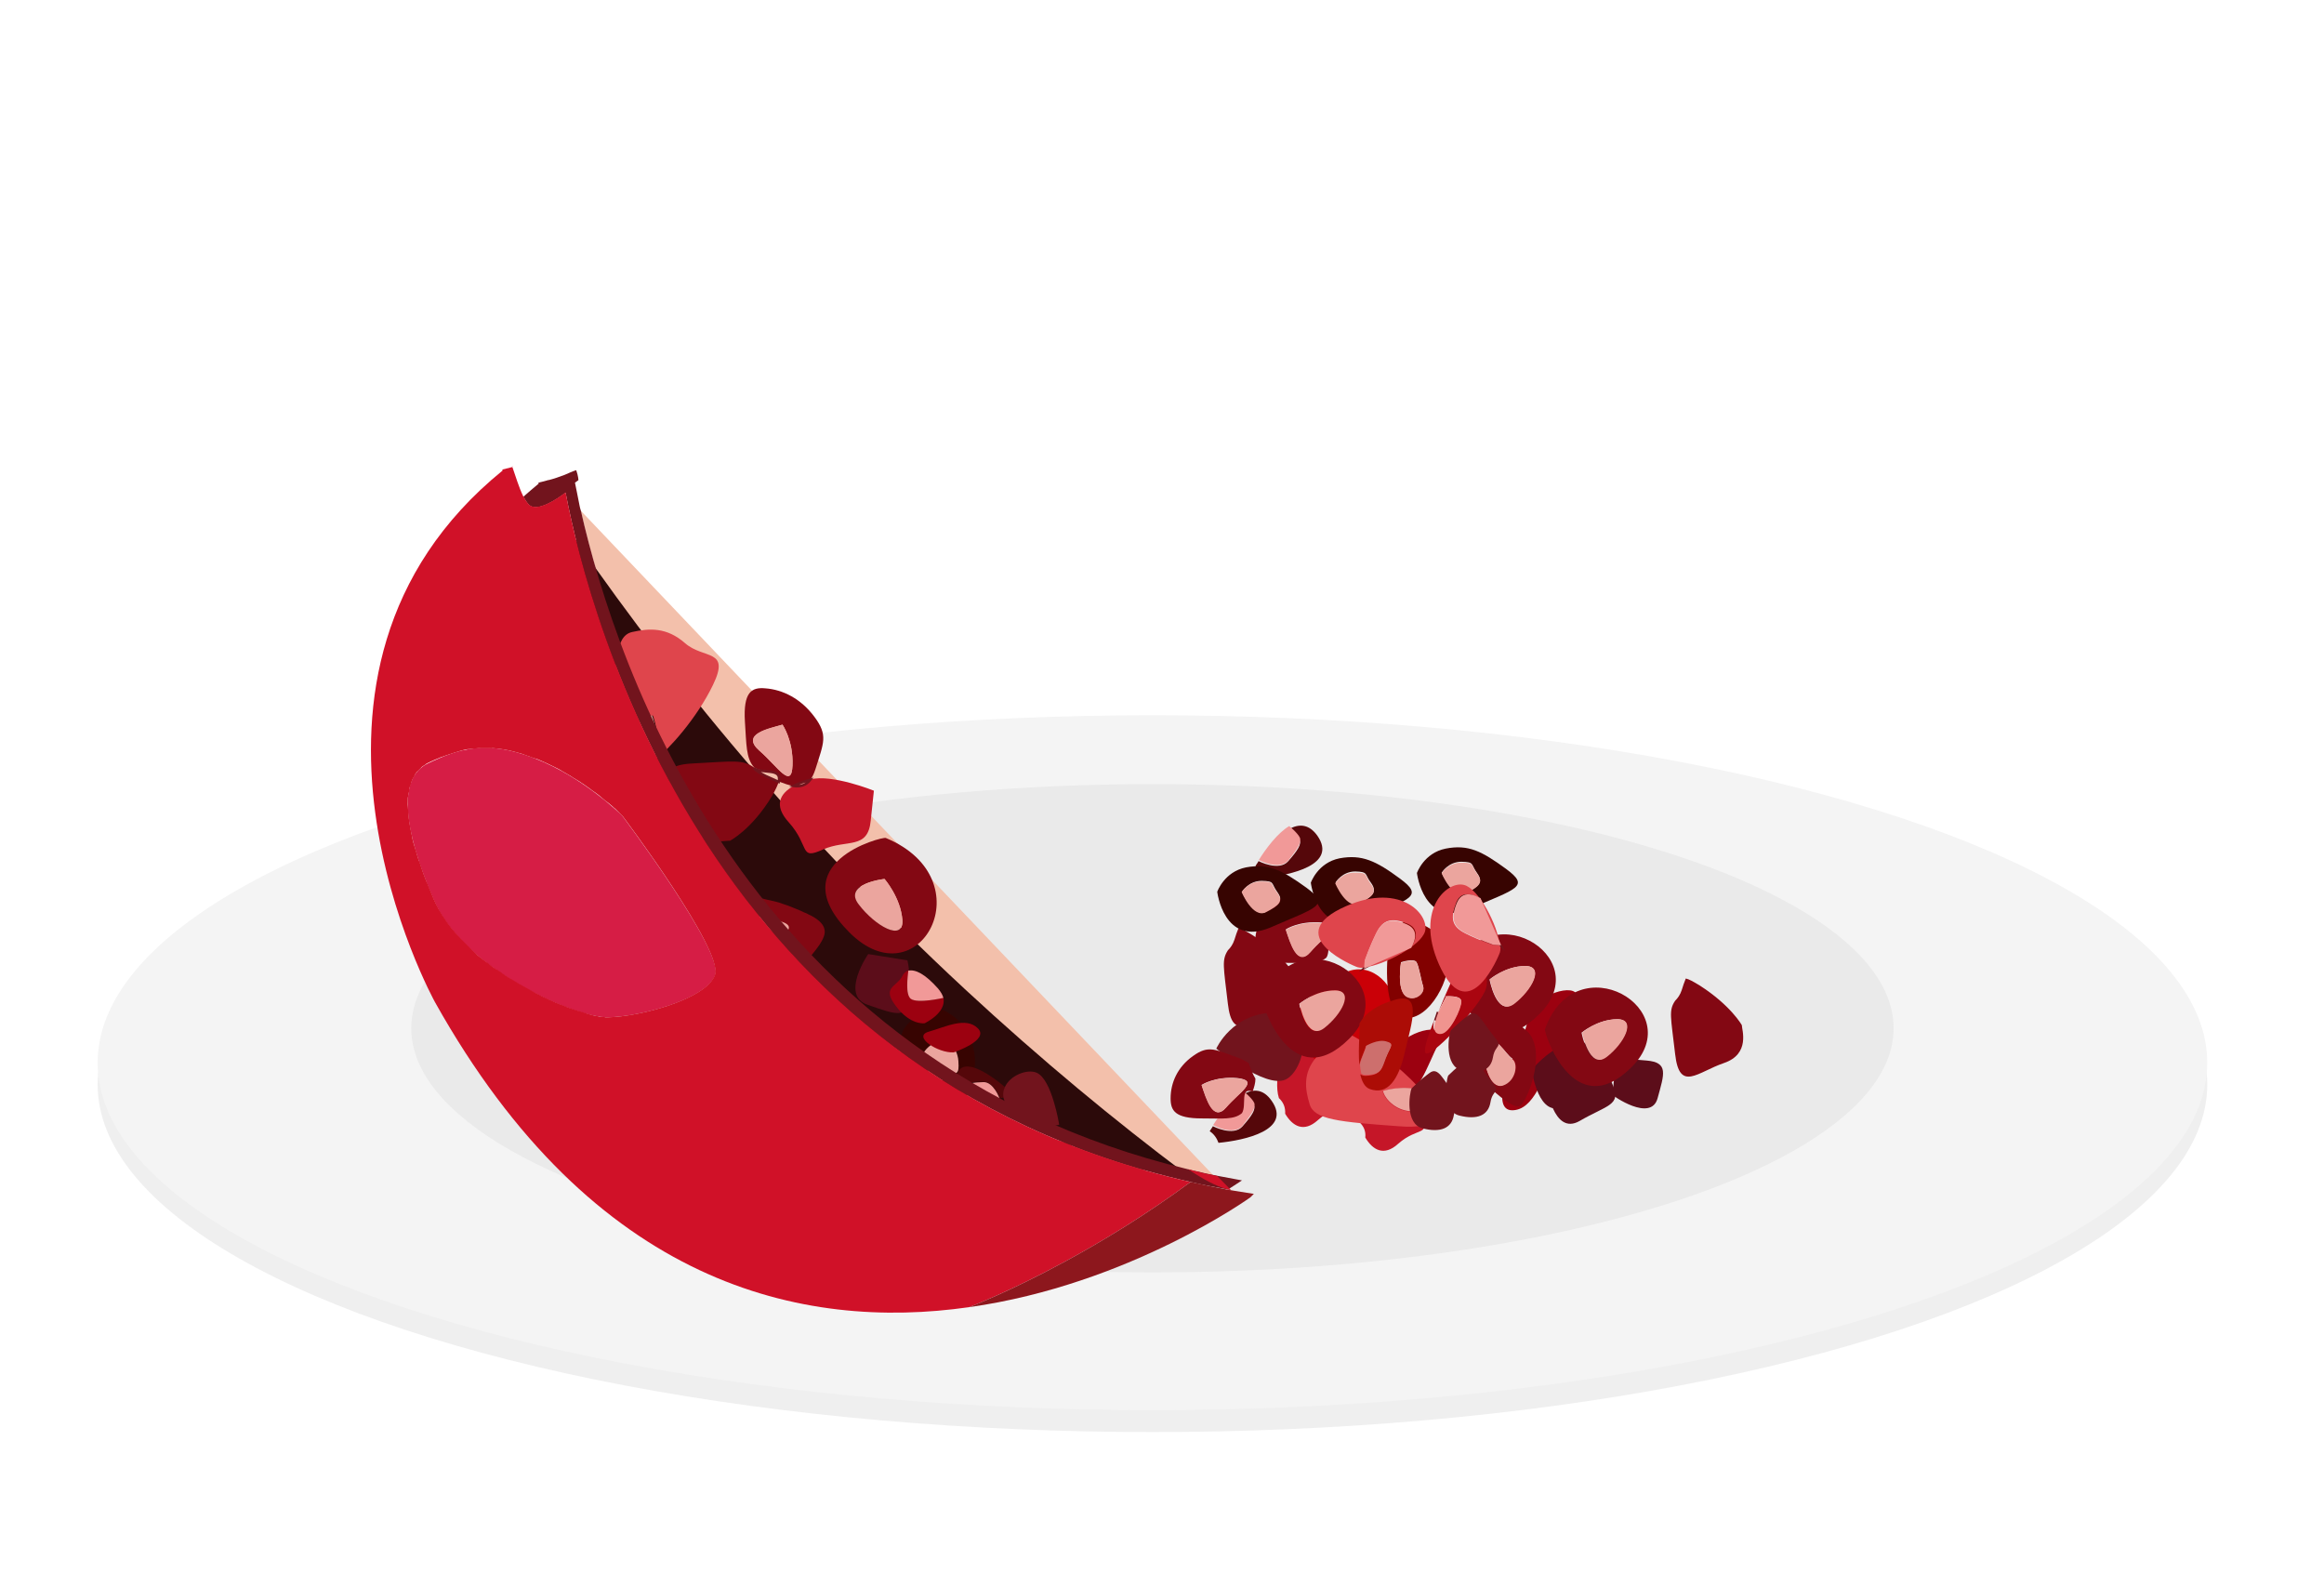 <?xml version="1.0" encoding="utf-8"?>
<!-- Generator: Adobe Illustrator 22.1.0, SVG Export Plug-In . SVG Version: 6.00 Build 0)  -->
<svg version="1.1" id="Layer_1" xmlns="http://www.w3.org/2000/svg" xmlns:xlink="http://www.w3.org/1999/xlink" x="0px" y="0px"
	 viewBox="0 0 742.5 502.4" style="enable-background:new 0 0 742.5 502.4;" xml:space="preserve">
<style type="text/css">
	.st0{fill:#EFEFEF;}
	.st1{fill:#F4F4F4;}
	.st2{fill:#EAEAEA;}
	.st3{fill:#9C0110;}
	.st4{fill:#830813;}
	.st5{fill:#C51628;}
	.st6{fill:#55070A;}
	.st7{fill:#F19998;}
	.st8{fill:#72141D;}
	.st9{fill:#5C0D1A;}
	.st10{fill:#CA0007;}
	.st11{fill:#DF454C;}
	.st12{fill:#EBA59E;}
	.st13{fill:#820100;}
	.st14{fill:#370401;}
	.st15{fill:#AC0C06;}
	.st16{fill:#CD6F6D;}
	.st17{fill:#AA0510;}
	.st18{fill:none;stroke:#72141D;stroke-width:0.711;stroke-miterlimit:10;}
	.st19{fill:#F0948F;}
	.st20{fill:#F3C0AB;}
	.st21{fill:#2C0A0A;}
	.st22{fill:none;stroke:#72141D;stroke-width:0.798;stroke-miterlimit:10;}
	.st23{fill:none;stroke:#72141D;stroke-width:0.508;stroke-miterlimit:10;}
	.st24{fill:#D61D45;}
	.st25{fill:#D01128;}
	.st26{fill:#8D171D;}
</style>
<g id="Layer_1_1_">
	<g id="Plate">
		<ellipse class="st0" cx="368.2" cy="346.5" rx="337" ry="111"/>
		<ellipse class="st1" cx="368.2" cy="339.5" rx="337" ry="111"/>
		<ellipse class="st2" cx="368.2" cy="328.5" rx="236.8" ry="78"/>
	</g>
</g>
<path class="st3" d="M-499-6.2c0,0-6.4,14.8,0,14.8c6.4,0,9-9.7,12.3-16.1C-483.5-13.9-495.1-11.4-499-6.2z"/>
<g>
	<path class="st4" d="M392.3,320.7c1.4,12.2,7.1,5.7,15.6,2.8c8.5-2.9,5.7-10.7,5.7-12.1c0,0-3.5-6.3-13.5-12.7
		c-2-1.2-3.4-2-4.4-2.2c-0.5,1.2-0.9,2.4-1.3,3.7c-0.5,1.5-1.2,2.5-2.1,3.4l0,0C390.3,306.7,390.9,308.7,392.3,320.7z"/>
	<path class="st4" d="M535.2,336.8c1.4,12.2,7.1,5.7,15.6,2.8s5.7-10.7,5.7-12.1c0,0-3.5-6.3-13.5-12.7c-2-1.2-3.4-2-4.4-2.2
		c-0.5,1.2-0.9,2.4-1.3,3.7c-0.5,1.5-1.2,2.5-2.1,3.4l0,0C533.1,322.8,533.8,324.7,535.2,336.8z"/>
	<path class="st5" d="M410.6,355.8c2.3,3.9,5.9,6.2,10.5,2c6.5-5.7,10.6-2.2,7.1-9.3c-3.6-7.2-0.7-12.9-9.2-14.2
		c-8.4-1.4-8.4-1.4-8.4-1.4s-4,11.6-2,17.9l0,0C410.2,352.3,410.7,354,410.6,355.8z"/>
	<path class="st5" d="M436.2,363.4c2.3,3.9,5.9,6.2,10.5,2c6.5-5.7,10.6-2.2,7.1-9.3c-3.6-7.2-0.7-12.9-9.2-14.2
		c-8.4-1.4-8.4-1.4-8.4-1.4s-4,11.6-2,17.9l0,0C435.8,359.8,436.4,361.5,436.2,363.4z"/>
	<g>
		<path class="st6" d="M411.8,264.9c0,0,2.7,2.2,3.4,3.5c0.7,1.3-0.7,3.4-3.6,6.7c-2.9,3.4-9.5,0-9.5,0c-0.3,0.6-0.7,1-1,1.6
			c1.4,0.9,2.3,2.3,2.8,3.7c8.4-0.8,23.5-4.1,17-13.4C418.2,263.2,415,263.1,411.8,264.9z"/>
		<path class="st7" d="M411.7,274.8c2.8-3.6,4.2-5.6,3.6-7.2c-0.7-1.5-3.4-3.7-3.4-3.7c-3.7,2.2-7.3,7-9.7,10.8
			C402.2,274.8,408.8,278.3,411.7,274.8z"/>
	</g>
	<g>
		<path class="st6" d="M397.2,349.6c0,0,2.7,2.2,3.4,3.5c0.7,1.3-0.7,3.4-3.6,6.7c-2.9,3.4-9.5,0-9.5,0c-0.3,0.6-0.7,1-1,1.6
			c1.4,0.9,2.3,2.3,2.8,3.7c8.4-0.8,23.5-4.1,17-13.4C403.6,347.8,400.4,347.8,397.2,349.6z"/>
		<path class="st7" d="M397.1,359.5c2.8-3.6,4.2-5.6,3.6-7.2c-0.7-1.5-3.4-3.7-3.4-3.7c-3.7,2.2-7.3,7-9.7,10.8
			C387.6,359.5,394.1,363.1,397.1,359.5z"/>
	</g>
	<g>
		<path class="st8" d="M388.6,335c0,0,15.6,12.8,22.1,9.9c4.1-1.9,7-10.1,5.1-15.7c-0.5-1.6-1.4-3-2.7-4c-1.4-1.1-3.4-1.6-5.8-1.7
			C393.6,323.6,388.6,335,388.6,335z"/>
	</g>
	<path class="st3" d="M489.7,322c0,0-7.1,16.3,0,16.4c7,0,9.9-10.7,13.6-17.8C506.8,313.5,493.9,316.2,489.7,322z"/>
	<path class="st3" d="M446.1,334.6c0,0-7.1,16.3,0,16.4c7,0,9.9-10.7,13.6-17.8C463.2,326,450.4,328.9,446.1,334.6z"/>
	<path class="st3" d="M483.1,338.3c0,0-7.1,16.3,0,16.4c7,0,9.9-10.7,13.6-17.8C500.2,329.7,487.4,332.6,483.1,338.3z"/>
	<path class="st9" d="M494.1,346.7c0,0,2.1,16.3,10.6,11.4c8.6-5,13.4-5,10.6-11.4s-2.9-11.3-9.9-8.5
		C498.4,341,494.1,346.7,494.1,346.7z"/>
	<path class="st9" d="M489.4,341.8c0,0,2.1,16.3,10.6,11.4c8.6-5,13.4-5,10.6-11.4s-2.9-11.3-9.9-8.5
		C493.7,336.1,489.4,341.8,489.4,341.8z"/>
	<path class="st9" d="M529.6,350.8c2.1-7.7,3.6-11.4-3.6-12c-7.1-0.7-9.8,0-9.8,0l-1,11C515.1,349.9,527.5,358.7,529.6,350.8z"/>
	<g>
		<path class="st10" d="M445.8,321.2c-0.7-7.1-8.5-14.9-17-10c-8.6,5-16.3,12.1-17,17.8c-0.2,1,12,17,20.6,12.2
			C440.8,336.2,446.5,328.5,445.8,321.2z"/>
	</g>
	<g>
		<path class="st11" d="M456.8,352.3c-1.2,1.6-4.5,3-7.2,2.7c-4.9-0.7-7.8-5-7.8-6.4c0,0,6-2,12.2-0.2c-2.7-3.7-12.4-12.4-22.2-17.7
			c-10.7-5.7-7.1,2.1-11.3,7.1s-3.6,10-2.1,14.9c1.4,5,9.3,5.7,28.5,7.1C459.9,360.9,458.9,355.8,456.8,352.3z"/>
		<path class="st12" d="M441.9,348.5c0,1.4,2.8,5.6,7.8,6.4c2.7,0.4,5.9-0.9,7.2-2.7c-1-1.6-2.1-2.9-2.3-3c-0.2-0.2-0.2-0.5-0.5-0.9
			C447.9,346.5,441.9,348.5,441.9,348.5z"/>
	</g>
	<g>
		<path class="st4" d="M427.2,299c0.5-1.4,0.9-2.7,0.9-4.1c-0.9-1.5-1.6-3.3-2.1-4.9c-0.7-0.5-1.7-1.1-3-1.6
			c-7.9-2.9-9.9-4.3-14.9-0.7c-4.9,3.5-7.1,8.5-7.1,13.5c0,3.9,1.4,6.4,10,6.4c6.4,0,10.3,0.5,12.8-1.7
			C425.4,303.3,423,297.7,427.2,299z M418.7,304c-4.2,5-6.4-2.8-7.9-7.1c0,0,4.2-2.8,11.4-2.2C429.4,295.5,423,299.1,418.7,304z"/>
		<path class="st12" d="M422.2,294.9c-7.1-0.7-11.4,2.2-11.4,2.2c1.4,4.2,3.6,12,7.9,7.1C423,299.1,429.4,295.5,422.2,294.9z"/>
	</g>
	<g>
		<path class="st4" d="M400.2,348.7c0.5-1.4,0.9-2.7,0.9-4.1c-0.9-1.5-1.6-3.3-2.1-4.9c-0.7-0.5-1.7-1.1-3-1.6
			c-7.9-2.9-9.9-4.3-14.9-0.7c-4.9,3.5-7.1,8.5-7.1,13.5c0,3.9,1.4,6.4,10,6.4c6.4,0,10.3,0.5,12.8-1.7
			C398.4,353,396,347.3,400.2,348.7z M391.8,353.7c-4.2,5-6.4-2.8-7.9-7.1c0,0,4.2-2.8,11.4-2.2
			C402.5,345.2,396.1,348.8,391.8,353.7z"/>
		<path class="st12" d="M395.3,344.5c-7.1-0.7-11.4,2.2-11.4,2.2c1.4,4.2,3.6,12,7.9,7.1C396.1,348.8,402.5,345.2,395.3,344.5z"/>
	</g>
	<g>
		<path class="st4" d="M431.1,331.8c18.5-18.5-17.8-39.8-27.7-12.1C403.1,320.6,412.6,350.3,431.1,331.8z M415.1,320.7
			c0,0,5-4.2,11.3-4.3c6.4,0,2.1,7.7-3.6,12C417.2,332.8,415.1,320.7,415.1,320.7z"/>
		<path class="st12" d="M426.5,316.4c-6.4,0-11.3,4.3-11.3,4.3s2.2,12,7.8,7.8C428.6,324.2,432.9,316.4,426.5,316.4z"/>
	</g>
	<g>
		<path class="st4" d="M521.3,340.9c18.5-18.5-17.8-39.8-27.7-12.1C493.2,329.8,502.8,359.4,521.3,340.9z M505.3,329.9
			c0,0,5-4.2,11.3-4.3c6.4,0,2.1,7.7-3.6,12C507.5,342,505.3,329.9,505.3,329.9z"/>
		<path class="st12" d="M516.8,325.6c-6.4,0-11.3,4.3-11.3,4.3s2.2,12,7.8,7.8C518.9,333.4,523,325.6,516.8,325.6z"/>
	</g>
	<g>
		<path class="st4" d="M491.9,323.9c18.5-18.5-17.8-39.8-27.7-12.1C463.9,312.7,473.5,342.3,491.9,323.9z M475.9,312.9
			c0,0,5-4.2,11.3-4.3c6.4,0,2.1,7.7-3.6,12C478.1,324.9,475.9,312.9,475.9,312.9z"/>
		<path class="st12" d="M487.3,308.6c-6.4,0-11.3,4.3-11.3,4.3s2.2,12,7.8,7.8C489.4,316.4,493.7,308.6,487.3,308.6z"/>
	</g>
	<g>
		<path class="st4" d="M487.4,329c-7.1-5.7-10.7-9.9-14.2-1.4c-3.6,8.6-3.6,13.4-3.6,13.4s13.5,14.9,16.3,12.1
			S494.4,334.6,487.4,329z M483.1,338.1c2.2,1.4,1.4,7-2.9,8.5c-4.2,1.4-5.7-7.1-5.7-7.1s0,0,1.4-5
			C477.3,329.7,481,336.8,483.1,338.1z"/>
		<path class="st12" d="M475.9,334.7c-1.4,5-1.4,5-1.4,5s1.4,8.4,5.7,7.1c4.2-1.4,5-7.2,2.9-8.5C481,336.8,477.4,329.6,475.9,334.7z
			"/>
	</g>
	<g>
		<path class="st13" d="M462.6,304.6c-1.4-7.8-11.4-11.4-14.2-10c-2.8,1.4-5,10-5,10s-2.1,19.9,5.6,20.6
			C456.7,325.9,464,312.4,462.6,304.6z M449.1,318.1c-2.9-2.1-1.5-10.7-1.5-10.7s4.2-1.4,5,0c0.8,1.4,1.4,5.6,2.1,7.7
			C455.3,317.3,451.9,320.2,449.1,318.1z"/>
		<path class="st12" d="M454.7,315.3c-0.7-2.1-1.4-6.4-2.1-7.7c-0.7-1.5-5,0-5,0s-1.4,8.4,1.5,10.7
			C451.9,320.2,455.4,317.4,454.7,315.3z"/>
	</g>
	<g>
		<path class="st14" d="M461.9,271.1c-7,1.4-9.2,7.8-9.2,7.8s2.1,17.7,17,11.4c14.9-6.5,19.2-7,11.5-12.7
			C473.4,271.9,469.1,269.7,461.9,271.1z M471.9,278.9c2.1,2.9,0.7,4.3-3.5,6.3c-4.2,2-7.8-6.4-7.8-6.4s2.1-3.5,6.3-3.5
			C471.2,275.4,469.8,276,471.9,278.9z"/>
		<path class="st12" d="M460.6,279c0,0,3.6,8.6,7.8,6.4c4.2-2.2,5.7-3.5,3.5-6.3c-2.1-2.9-0.7-3.5-4.9-3.5
			C462.7,275.5,460.6,279,460.6,279z"/>
	</g>
	<g>
		<path class="st14" d="M398.1,277.1c-7,1.4-9.2,7.8-9.2,7.8s2.1,17.7,17,11.4c14.9-6.5,19.2-7,11.5-12.7
			C409.5,277.9,405.3,275.8,398.1,277.1z M408.1,285c2.1,2.9,0.7,4.3-3.5,6.3c-4.2,2-7.8-6.4-7.8-6.4s2.1-3.5,6.3-3.5
			C407.4,281.5,406,282.1,408.1,285z"/>
		<path class="st12" d="M396.7,285c0,0,3.6,8.6,7.8,6.4c4.2-2.2,5.7-3.5,3.5-6.3c-2.2-2.8-0.7-3.5-4.9-3.5
			C398.8,281.5,396.7,285,396.7,285z"/>
	</g>
	<g>
		<path class="st14" d="M428,274.2c-7,1.4-9.2,7.8-9.2,7.8s2.1,17.7,17,11.4s19.2-7,11.5-12.7C439.6,275,435.1,272.9,428,274.2z
			 M438,282c2.1,2.9,0.7,4.3-3.5,6.3c-4.2,2-7.8-6.4-7.8-6.4s2.1-3.5,6.3-3.5C437.3,278.5,435.9,279.3,438,282z"/>
		<path class="st12" d="M426.6,282.2c0,0,3.6,8.6,7.8,6.4c4.2-2.2,5.7-3.5,3.5-6.3c-2.1-2.9-0.7-3.5-4.9-3.5
			C428.8,278.6,426.6,282.2,426.6,282.2z"/>
	</g>
	<g>
		<path class="st15" d="M434.3,327.1c0.4,0.9-0.5,7.5,0,13.1c0.5-2.3,2.1-5.2,2-5.9c0,0,3.5-2.1,6.4-1.4c2.9,0.7,1.4,1.4,0,5
			c-1.4,3.6-1.4,5.6-6.4,5.8c-0.8,0-1.2-0.2-1.7-0.5c0.5,2.3,1.4,4.1,3,4.7c5.7,2.1,9.3-2.9,11.3-12.1c2.2-9.2,5.6-19.2-3.5-16.3
			C436.4,322,434.3,327.1,434.3,327.1z"/>
		<path class="st16" d="M442.9,337.7c1.4-3.6,2.8-4.2,0-5s-6.4,1.4-6.4,1.4c0,0.8-1.5,3.7-2,5.9c0.1,1,0.2,2,0.4,2.9
			c0.4,0.4,0.8,0.5,1.7,0.5C441.5,343.3,441.5,341.3,442.9,337.7z"/>
	</g>
	<g>
		<path class="st17" d="M459.7,322.9c2.3-4.5,2.3-4.5,2.3-4.5l-0.4-0.1c0,0,5.4-0.5,5.2,1.6c0,2.2-3.6,10-6.5,10.2
			c-2.1,0.2-2.8-1.6-2-4.4c-1.9,4.7-3.3,8.9-3,10.4c0.6,3.6,17.9-14.8,19.5-20.4c1.5-5.7-3.4-10.8-9.1-6.5c0,0-3.3,7-6.1,13.9
			C459.6,323.2,459.7,323.1,459.7,322.9z"/>
		<path class="st18" d="M458.5,326c0.3-0.9,0.7-1.8,0.9-2.7C459.1,324.3,458.8,325.2,458.5,326z"/>
		<path class="st19" d="M460.5,330.3c2.8-0.3,6.5-8.2,6.4-10.3c0-2.2-5.3-1.6-5.3-1.6l0.4,0.1c0,0,0,0-2.2,4.4
			c-0.1,0.1-0.1,0.2-0.2,0.3c-0.3,0.9-0.7,1.8-0.9,2.7C457.7,328.8,458.4,330.6,460.5,330.3z"/>
	</g>
	<g>
		<path class="st11" d="M467.7,282.7c-5.6-1.4-16.3,8.5-7.2,27c9.2,18.4,18.5-4.9,18.5-4.9c0.3-0.6,0.5-1.6,0.3-2.8l-2.5-0.2
			c0,0-4.2-1.4-8.6-3.6c-4.4-2.2-4.9-4.9-2.9-9.9c2-5,7.3-1.3,7.3-1.3l6.5,14.8C478.6,295.7,472.4,283.8,467.7,282.7z"/>
		<path class="st18" d="M479.5,302.1l-0.1-0.2C479.4,301.8,479.4,302,479.5,302.1L479.5,302.1z"/>
		<path class="st7" d="M465.5,288.3c-2.1,4.9-1.4,7.8,2.9,9.9s8.6,3.6,8.6,3.6l2.5,0.2c0-0.2,0-0.2,0-0.3l-6.5-14.8
			C472.9,287.1,467.7,283.3,465.5,288.3z"/>
	</g>
	<g>
		<path class="st11" d="M353.9,352.6c-5.6-1.4-16.3,8.5-7.2,27c9.2,18.4,18.5-4.9,18.5-4.9c0.3-0.6,0.5-1.6,0.3-2.8l-2.5-0.2
			c0,0-4.2-1.4-8.6-3.6c-4.3-2.1-4.9-4.9-2.9-9.9c2-5,7.3-1.3,7.3-1.3l6.5,14.8C364.7,365.7,358.5,353.8,353.9,352.6z"/>
		<path class="st18" d="M365.6,372l-0.1-0.2C365.5,371.8,365.5,371.9,365.6,372L365.6,372z"/>
		<path class="st7" d="M351.6,358.3c-2.1,4.9-1.4,7.8,2.9,9.9s8.6,3.6,8.6,3.6l2.5,0.2c0-0.2,0-0.2,0-0.3l-6.5-14.8
			C359,357.1,353.8,353.3,351.6,358.3z"/>
	</g>
	<g>
		<path class="st11" d="M455.3,297.5c1.4-5.6-8.5-16.3-27-7.2c-18.4,9.2,4.9,18.5,4.9,18.5c0.6,0.3,1.6,0.5,2.8,0.3l0.2-2.5
			c0,0,1.4-4.2,3.6-8.6c2.1-4.3,4.9-4.9,9.9-2.9c5,2,1.3,7.3,1.3,7.3l-14.8,6.6C442.1,308.3,454,302.2,455.3,297.5z"/>
		<path class="st18" d="M435.9,309.2l0.2-0.1C436,309.1,435.9,309.2,435.9,309.2L435.9,309.2z"/>
		<path class="st7" d="M449.5,295.3c-4.9-2.1-7.8-1.4-9.9,2.9s-3.6,8.6-3.6,8.6l-0.2,2.5c0.2,0,0.2,0,0.3,0l14.8-6.5
			C450.8,302.6,454.5,297.5,449.5,295.3z"/>
	</g>
	<path class="st8" d="M451,347.7c-0.7,1.5-2.2,11.4,3.6,12.8c5.6,1.4,9.2,0,9.9-4.3s3.6-2.8,0-7c-3.5-4.3-5-8.6-7.8-6.4
		C453.8,344.9,451,347.7,451,347.7z"/>
	<path class="st8" d="M463.5,329.2c-0.7,1.5-2.2,11.4,3.6,12.8c5.6,1.4,9.2,0,9.9-4.3c0.7-4.3,3.6-2.8,0-7c-3.5-4.3-5-8.6-7.8-6.4
		C466.3,326.4,463.5,329.2,463.5,329.2z"/>
	<path class="st8" d="M462.7,343.6c-0.7,1.5-2.2,11.4,3.6,12.8c5.6,1.4,9.2,0,9.9-4.3c0.7-4.3,3.6-2.8,0-7c-3.5-4.3-5-8.6-7.8-6.4
		C465.6,340.7,462.7,343.6,462.7,343.6z"/>
</g>
<g id="left_side">
	<g>
		<path class="st20" d="M185.5,163.1L389.1,377c-1.9-0.4-3.6-0.8-5.5-1.2c-1.3-0.4-2.6-0.6-3.9-0.9
			C239.2,341,197.2,214.2,185.9,164.6C185.7,164,185.6,163.6,185.5,163.1z"/>
		<path class="st21" d="M178.5,164.5c30.7,45.4,73,98.9,130.1,151.8c24.2,22.4,47.7,41.8,70.1,58.6c-1.4-0.3-3.3-0.7-5.4-1.2
			c-1.3-0.3-2.6-0.6-3.9-0.9c-137.4-34.2-179.4-158.3-190.8-206.8C178.7,165.4,178.6,164.9,178.5,164.5z"/>
	</g>
	<g>
		<g>
			<path class="st4" d="M271.4,297.9c22.2,22.2,43.6-16.9,11.6-30.2C281.9,267.2,249.2,275.7,271.4,297.9z M282.6,280.8
				c0,0,5.1,5.9,5.7,13.1c0.5,7.2-8.6,1.8-13.9-5C269.2,282.2,282.6,280.8,282.6,280.8z"/>
			<path class="st4" d="M257.1,308c0.1-0.1,0.1-0.1,0.2-0.2c0.5-0.6,0.9-1.2,1.3-1.8c1.3-1.6,2.5-3.1,3.3-4.3
				c0.7-1.1,1.3-2.2,1.5-3.2c0.2-0.8,0.1-1.5-0.2-2.3c-0.5-1.2-1.7-2.4-3.9-3.6l0,0c-0.5-0.2-1-0.5-1.6-0.8
				c-0.6-0.2-1.2-0.5-1.8-0.8l0,0c-2.2-0.9-4-1.7-5.7-2.2c-0.8-0.3-1.6-0.6-2.2-0.7c-1.2-0.3-2.1-0.5-3-0.7
				c-1.8-0.5-2.8-0.5-2.8-0.5s-0.1,0.1-0.4,0.4c-0.5,0.5-1.6,1.5-2.9,2.8l3,3c1.3-0.3,2.3-0.4,2.3-0.4s0,0,0.3,0.1
				c0.5,0.2,1.9,0.7,5.3,1.9c4,1.4,1.4,3.5-1,5.4l4.4,4.5c-0.1,0.2-0.1,0.4-0.2,0.6l0,0"/>
			<path class="st4" d="M248.9,249.7c1.6,0.6,3.2,1.2,4.6,1.4c1.6-0.9,3.5-1.5,5.4-2c0.6-0.8,1.1-1.8,1.6-3.3
				c2.7-8.6,4.1-10.9-0.3-16.8c-4.3-5.8-10.1-8.7-15.7-9.1c-4.3-0.4-7.1,1.1-6.5,10.7c0.5,7.2,0.3,11.6,2.9,14.5
				C243.9,247.3,250,245,248.9,249.7z M242.6,239.8c-5.9-5.2,2.7-6.9,7.4-8.3c0,0,3.5,5,3.2,13C252.9,252.4,248.5,244.9,242.6,239.8
				z"/>
			<path class="st11" d="M205.3,245.2c-1.9-1.5-3.7-5.2-3.4-8.3c0.4-5.5,5.1-8.4,6.7-8.3c0,0,2.7,6.9,1,13.8
				c3.9-2.8,13.1-13,18.2-23.6c5.6-11.6-2.9-8.1-8.9-13.3c-5.9-5.2-11.5-4.8-16.9-3.6c-5.5,1.2-5.8,10-5.9,31.5
				C195.7,248.1,201.4,247.3,205.3,245.2z"/>
			<path class="st4" d="M221.3,243.9c-13.6,0.7-5.9,7.6-2.1,17.3c3.9,9.8,12.4,7.2,14,7.4c0,0,6.9-3.5,13.4-14.2
				c1.2-2.1,1.9-3.6,2.2-4.7c-1.4-0.6-2.8-1.2-4.2-1.9c-1.7-0.7-2.9-1.6-3.8-2.7l0,0C237,242.6,234.7,243.2,221.3,243.9z"/>
			<path class="st22" d="M244.6,247.9c1.4,0.6,2.9,1.3,4.2,1.9c1.1-4.7-5-2.4-8-4.4C241.7,246.3,243,247.1,244.6,247.9z"/>
			<path class="st5" d="M253.5,251.1c-4.2,2.4-6.5,6.1-1.5,11.6c6.9,7.7,3.2,12.2,10.9,8.7c7.7-3.4,14.4,0.2,15.3-9.3
				c1-9.5,1-9.5,1-9.5s-13.4-5.4-20.3-3.6l0,0C257.5,250.9,255.6,251.4,253.5,251.1z"/>
			<path class="st22" d="M258.9,249.1c-1.9,0.5-3.7,1.2-5.4,2C255.6,251.4,257.5,250.9,258.9,249.1z"/>
			<path class="st14" d="M302,323L302,323c-0.5-0.2-0.8-0.4-0.8-0.4s-0.6,0-1.6,0.2c-1.8,0.3-4.9,0.9-7.4,2.6l0,0
				c-0.1,0.1-0.3,0.1-0.4,0.2c-1,0.7-1.9,1.5-2.6,2.6c-0.1,0.1-0.2,0.4-0.4,0.5l0,0c-0.9,1.7-1.4,3.7-1,6.3c0.2,1.3,0.6,2.8,1.2,4.4
				c0.1,0.2,0.2,0.5,0.3,0.8c0.1,0.1,0.1,0.2,0.2,0.3l0.1,0l10.9,11c-0.5,0.2-0.8,0.4-1,0.6c-0.1,0.1-0.2,0.3-0.2,0.5
				c0-0.1,0-0.3,0.2-0.5c0.2-0.2,0.6-0.4,1-0.6l2.7,2.7c0,0.3-0.2,0.6-0.2,0.9l0,0c-0.1,0.1,0,0.1-0.1,0.2c-0.1,0.5-0.1,1.1-0.1,1.8
				c0.5-0.5,0.9-1.1,1.5-1.7c0.1-0.1,0.2-0.4,0.4-0.6l0.1-0.1l0,0l0,0c1-1.4,2-2.8,2.8-4.2c0,0,0,0,0.1-0.1c0.4-0.5,0.6-1,0.9-1.5
				c0.1-0.1,0.1-0.1,0.1-0.2c1.8-3.2,2.8-6,2.8-9c0-0.7,0-1.4-0.1-2.3c-0.1-1.3-0.4-2.5-0.7-3.9c-0.1-0.3-0.2-0.7-0.3-1
				c-0.3-0.9-0.6-1.8-1-2.5l0,0C307.1,326,303.5,323.8,302,323z M306.3,339c0.3,4.8-0.6,3.1-3.6,5.3c-3,2.2-4.7,0.5-7.5-4.5
				c-0.1-0.3-0.3-0.5-0.3-0.8c-0.1-0.2-0.1-0.3-0.1-0.6l0,0c0-0.1,0-0.3,0-0.3c0-0.5,0.1-1.1,0.4-1.6c0.1-0.1,0.1-0.2,0.2-0.3
				l0.1-0.1l0,0c0.1-0.1,0.1-0.3,0.2-0.3c0.1-0.1,0.2-0.2,0.2-0.4c0.2-0.2,0.4-0.4,0.6-0.6l0,0l0,0c0.4-0.4,0.8-0.6,1.1-1
				c0.1-0.1,0.2-0.2,0.3-0.2l0.1-0.1c0.1-0.1,0.3-0.1,0.4-0.2l0.1-0.1c0.1-0.1,0.3-0.1,0.4-0.2c0.4-0.3,1-0.5,1.3-0.8
				c0.1-0.1,0.3-0.1,0.4-0.2c0.5-0.2,0.7-0.3,1-0.4c0.1-0.1,0.2-0.1,0.2-0.1c0.1-0.1,0.1-0.1,0.1,0l0,0l0.1-0.1l0,0
				C301.7,331.5,305.9,334.2,306.3,339z M301.8,355.8L301.8,355.8c-0.2-0.2-0.8-0.6-1.3-1.3C301.1,355.3,301.8,355.9,301.8,355.8
				L301.8,355.8z"/>
			<path class="st9" d="M277.2,321c9,3.1,13.1,4.9,13.4-3c0.3-8-0.7-11.2-0.7-11.2l-12.5-2C277.4,304.7,268.3,318,277.2,321z"/>
			<path class="st10" d="M192.6,230.8c3.1,5,2.6,9.5,0.3,12.8L167,217.7c-1-0.5-2-1.1-3.1-1.9c0.2-0.2,0.4-0.4,0.6-0.6
				c3.1-3.1,6.3-5.1,6.7-5c2.3,0.5,5,2.1,7.7,4.3C183.8,218.4,188.6,224.4,192.6,230.8z"/>
			<path class="st12" d="M208.3,228.6c-1.6-0.1-6.2,2.7-6.7,8.3c-0.3,3.1,1.5,6.8,3.4,8.3c1.8-0.9,3-2.2,3.3-2.3
				c0.3-0.1,0.6-0.3,1-0.5C211.1,235.6,208.3,228.6,208.3,228.6z"/>
			<path class="st12" d="M253.2,244.5c0.3-7.9-3.2-13-3.2-13c-4.7,1.3-13.4,3-7.4,8.3C248.5,244.9,252.9,252.4,253.2,244.5z"/>
			<path class="st12" d="M288.3,293.9c-0.5-7.2-5.7-13.1-5.7-13.1s-13.5,1.5-8.2,8.2C279.5,295.7,288.7,301.1,288.3,293.9z"/>
			<path class="st12" d="M249,299.9l-7-7c1.3-0.3,2.3-0.4,2.3-0.4s0,0,0.3,0.1c0.5,0.2,1.9,0.7,5.3,1.9
				C254,295.9,251.4,297.9,249,299.9z"/>
			<path class="st12" d="M301.8,331.5c0,0-9.3,3.4-6.7,8.3c2.7,4.9,4.4,6.6,7.5,4.5c3.1-2.1,3.9-0.5,3.6-5.3
				C305.9,334.2,301.8,331.5,301.8,331.5z"/>
		</g>
		<path class="st11" d="M326.2,381.4c9.7,11.1,13.6,15.6,11.9,18.8c-0.9,1.7-1.9,3.3-3.3,4.4l-17.9-18c-0.1-1.6-0.1-2.8,0-3.6
			c2.5,4.2,6.6,6.5,6.6,6.5c0.7-0.7,1.2-4.3-1.2-7.3c-1.3-1.7-3.7-2.8-5.1-2.7C317.7,376.7,319.5,373.7,326.2,381.4z"/>
		<path class="st4" d="M313.2,382.9l-2-2C312.3,381.4,313,382,313.2,382.9z"/>
		<path class="st6" d="M309.4,350.3c0,0-0.4-2.4-0.2-3.5c0.3-1.1,2-1.3,5.1-1.2c3.2,0,5.2,5.2,5.2,5.2c0.5,0,0.8-0.1,1.3-0.2
			c-0.3-1.1-0.1-2.3,0.3-3.3c-4.9-4.2-14.6-10.8-15.5-2.9C305.2,347.7,306.9,349.4,309.4,350.3z"/>
		<path class="st7" d="M314.2,345.7c-3.2,0.1-5,0.3-5.3,1.4c-0.3,1,0.1,3.6,0.1,3.6c3,0.9,7.2,0.6,10.3,0.2
			C319.4,350.9,317.4,345.6,314.2,345.7z"/>
		<path class="st8" d="M338.4,359.3c0,0-2.3-14.5-7.2-16.6c-3.1-1.3-8.6,0.9-10.2,4.7c-0.5,1-0.6,2.2-0.4,3.3c0.3,1.3,1,2.6,2.3,3.9
			C330.3,361.9,338.4,359.3,338.4,359.3z"/>
		<path class="st3" d="M295.4,326.9c0,0,7.1-3.3,6-8.2c0,0-8.2,2-10.4,0.3c-1.8-1.3-1.1-7-0.6-9c-1,0.3-1.7,0.9-2.2,2
			c-1.9,3.4-6.6,3.4-1.9,9.5C290.9,327.6,295.4,326.9,295.4,326.9z"/>
		<path class="st7" d="M291,319.1c2.2,1.6,10.4-0.3,10.4-0.3c-0.2-0.9-0.8-1.9-1.7-3c-4.1-4.6-7.2-6.2-9.5-5.7
			C290,312.1,289.2,317.7,291,319.1z"/>
		<path class="st3" d="M304.7,336.2c0,0,11.6-3.9,7.7-7.7c-3.8-3.8-10.4-0.4-15.7,1.1S299.7,336.5,304.7,336.2z"/>
		<path class="st10" d="M324.2,367.3c-3,3.7-2.5,11.6,4.5,13.9c6.9,2.3,14.5,3.2,17.6,0.8c0.6-0.4,1.6-14.5-5.4-16.8
			C334,362.9,327.3,363.5,324.2,367.3z"/>
		<path class="st12" d="M323.5,389.4c0.7-0.7,1.1-4.2-1.2-7.3c-1.3-1.7-3.7-2.8-5.1-2.7c-0.2,1.2-0.2,2.5-0.2,2.6
			c-0.1,0.2-0.1,0.4-0.2,0.7C319.3,387.1,323.5,389.4,323.5,389.4z"/>
		<path class="st23" d="M265.5,320.3l-0.1,0.2C265.5,320.4,265.6,320.4,265.5,320.3L265.5,320.3z"/>
	</g>
	<path class="st8" d="M184.1,150.2c0.7,2,0.7,3.2,0.7,3.2s-0.4,0.3-1.1,0.8c0.5,2.2,0.9,4.7,1.5,7.5c0.1,0.5,0.2,0.9,0.4,1.5
		c11.2,49.5,53.3,176.4,193.8,210.3c1.3,0.4,2.6,0.6,3.9,0.9c1.8,0.5,3.6,0.8,5.5,1.2c2.6,0.5,5.2,1,8,1.5c-1.1,0.7-2.4,1.6-4,2.6
		c-0.1,0.1-0.3,0.2-0.4,0.3l0,0c-0.3,0-0.5-0.1-0.7-0.1c-3.8-0.7-7.6-1.4-11.3-2.3C227,343,188.6,198.7,180.7,157.4
		c-2.6,2-9.1,6.4-11.7,3.9c-0.6-0.6-1.2-1.6-1.8-2.6c1.6-1.4,3.2-2.8,4.9-4.2c0,0,0-0.1-0.1-0.3c0.9-0.2,1.9-0.5,3.1-0.8
		c0,0-0.1-0.1,0-0.1c0,0,0,0,0.1,0.1c1.6-0.4,3.4-1,5.2-1.7C181.6,151.2,182.8,150.6,184.1,150.2z"/>
	<path class="st24" d="M136.7,243.9c-9.8,4.7-7.8,21.2,1.9,43.6c9.6,22.4,45.4,37.7,55.7,37.5c10.3-0.2,31.4-5.8,34.2-13.5
		c2.8-7.7-29.7-50.9-29.7-50.9s-12.3-12.3-27.9-18.3C155.4,236.2,146.5,239.2,136.7,243.9z"/>
	<path class="st25" d="M180.7,157.3c-2.6,2-9.1,6.4-11.7,3.9c-0.6-0.6-1.2-1.6-1.8-2.6c-1.4-2.8-2.5-6.6-3.5-9.4
		c-1.2,0.3-2.3,0.6-3.2,0.8c0,0.3,0.1,0.3,0.1,0.3c-79.8,64.9-21.6,169.9-21.6,169.9c50.7,90.6,117.5,105,170.6,97.4l0,0l0,0
		c0.5-0.2,12.9-4.9,30.9-14.7l0,0c11.6-6.3,25.5-14.7,39.9-25.3C227.1,343,188.6,198.6,180.7,157.3z M228.4,311.5
		c-2.8,7.7-23.9,13.3-34.2,13.5c-0.1,0-0.3,0-0.4,0c-0.3,0-0.5,0-0.8-0.1c-0.1,0-0.3,0-0.4,0c-0.2-0.1-0.4,0-0.6-0.1
		c0,0-0.1-0.1-0.1,0c-0.3,0-0.5,0-0.7-0.1c-0.3-0.1-0.7-0.1-1.1-0.2c-0.3-0.1-0.7-0.1-1.1-0.3c-0.6-0.1-1.2-0.3-1.8-0.5
		c-0.4-0.2-0.9-0.3-1.3-0.4c-0.2-0.1-0.4-0.2-0.7-0.2c-0.7-0.2-1.4-0.5-2.1-0.7c-0.5-0.2-0.9-0.3-1.5-0.5c-0.5-0.2-1-0.4-1.5-0.6
		c-0.3-0.2-0.5-0.2-0.8-0.3c-0.5-0.2-1-0.4-1.5-0.6c-1.6-0.7-3.1-1.4-4.8-2.2c-0.5-0.3-1.1-0.6-1.6-0.8c-0.5-0.3-1.1-0.6-1.6-0.9
		c-1.1-0.6-2.2-1.2-3.4-1.9c-0.5-0.3-1.1-0.6-1.7-1c-0.5-0.3-1.1-0.7-1.7-1c-0.7-0.4-1.3-0.8-2-1.3c-0.3-0.2-0.6-0.4-0.8-0.6
		c-0.3-0.2-0.8-0.5-1.1-0.7c-0.2-0.2-0.4-0.3-0.7-0.4c-0.1-0.1-0.1-0.1-0.1-0.1c-0.7-0.4-1.4-1-2-1.5c-0.3-0.2-0.6-0.5-1-0.7
		c-0.6-0.5-1.3-1-1.8-1.4c-0.6-0.4-1.1-0.9-1.6-1.4c-0.4-0.4-0.8-0.7-1.2-1.1l-0.1-0.1c-0.2-0.2-0.4-0.4-0.6-0.6s-0.4-0.4-0.6-0.6
		c-2.8-2.7-5.4-5.6-7.4-8.7l0,0c-1.3-1.9-2.5-4-3.4-6.1c-0.5-1.3-1.1-2.6-1.6-3.9c-0.2-0.6-0.5-1.3-0.8-1.9c-0.7-1.7-1.3-3.4-1.8-5
		c-0.2-0.5-0.3-1.1-0.6-1.6c-0.2-0.5-0.3-1.1-0.5-1.6c-0.1-0.5-0.3-0.9-0.4-1.4c-0.2-0.5-0.3-1.1-0.5-1.6c-0.1-0.3-0.2-0.7-0.3-1
		l0,0c-0.2-0.8-0.4-1.5-0.5-2.3c-0.1-0.5-0.2-0.9-0.3-1.4c-0.4-2-0.7-3.8-0.8-5.5c-0.1-0.9-0.1-1.7-0.2-2.5c-0.1-0.8,0-1.6,0-2.3
		c0-0.3,0-0.6,0.1-0.9c0-0.3,0.1-0.5,0.1-0.8c0.1-0.2,0.1-0.5,0.2-0.7c0-0.3,0.1-0.5,0.1-0.8c0-0.3,0.1-0.7,0.3-1
		c0.1-0.3,0.2-0.6,0.2-0.8c0.1-0.2,0.1-0.4,0.2-0.6c0.2-0.6,0.5-1.2,0.8-1.6c0.1-0.1,0.1-0.3,0.2-0.4c0.1-0.1,0.1-0.1,0.1-0.3
		c0.1-0.1,0.1-0.1,0.1-0.1c0.1-0.1,0.1-0.1,0.1-0.1c0.1-0.1,0.2-0.2,0.2-0.4c0.1-0.1,0.1-0.1,0.1-0.1c0.1-0.1,0.1-0.1,0.1-0.1
		c0.1-0.1,0.2-0.2,0.3-0.3c0.4-0.4,0.7-0.7,1.1-1.1c0.1-0.1,0.1-0.1,0.1-0.1l0.1-0.1l0,0c0.1-0.1,0.1-0.1,0.1-0.1
		c0.4-0.2,0.7-0.5,1.1-0.7l0.1-0.1c0,0,0,0,0.1-0.1l0,0c0.2-0.1,0.4-0.2,0.6-0.3l0,0c0.5-0.2,0.9-0.5,1.3-0.6
		c0.3-0.2,0.7-0.3,1.1-0.5c0.5-0.2,0.8-0.3,1.2-0.5c0.3-0.1,0.6-0.3,0.9-0.3c0.3-0.2,0.6-0.2,1-0.4c0.3-0.1,0.6-0.2,0.9-0.3
		c0.3-0.1,0.6-0.2,0.9-0.3c0.3-0.1,0.6-0.2,0.9-0.3c0.3-0.1,0.6-0.2,1-0.3s0.6-0.2,1-0.3c0.6-0.2,1.3-0.3,1.9-0.5
		c0.3,0,0.7-0.1,1-0.1c0.3,0,0.7-0.1,1-0.1c0.3,0,0.7-0.1,1-0.1c0.7-0.1,1.4-0.1,2.1-0.1c0.3,0,0.6,0,0.9,0c0.1,0,0.3,0,0.5,0
		c0.3,0,0.4,0,0.7,0c0.4,0,0.8,0.1,1.3,0c0.4,0,0.8,0.1,1.1,0.1c1.9,0.2,3.9,0.5,6,1.1c1,0.3,2.1,0.5,3.3,1c0.5,0.2,1.1,0.4,1.7,0.6
		c0.3,0.2,0.6,0.2,0.9,0.3c0.3,0.2,0.6,0.2,0.9,0.3c0.7,0.2,1.4,0.6,2.2,0.9c0.4,0.2,0.7,0.3,1.1,0.5c0.7,0.3,1.4,0.7,2.1,1
		c0.3,0.2,0.7,0.3,1,0.5c0.7,0.3,1.3,0.7,2,1.1c0.9,0.5,1.7,1,2.6,1.5c0.5,0.3,1,0.7,1.6,1c0.4,0.3,0.9,0.5,1.3,0.8
		c1.1,0.7,2.2,1.5,3.2,2.2c0.6,0.5,1.2,0.9,1.8,1.3c0.4,0.3,0.8,0.6,1.2,0.9c0.2,0.2,0.5,0.4,0.7,0.6c0.2,0.2,0.5,0.4,0.6,0.5
		c0.2,0.2,0.4,0.3,0.6,0.5c0.1,0.1,0.2,0.2,0.4,0.3c0.2,0.2,0.6,0.4,0.8,0.6c0.2,0.2,0.5,0.4,0.7,0.6s0.5,0.4,0.7,0.6
		c0.2,0.2,0.4,0.4,0.6,0.5c0.2,0.2,0.4,0.4,0.5,0.5c0.1,0.1,0.1,0.1,0.2,0.2c0.1,0.1,0.2,0.2,0.4,0.4c0.1,0.1,0.1,0.1,0.1,0.1
		c0.1,0.1,0.1,0.1,0.1,0.1c0.8,0.8,1.2,1.2,1.2,1.2S231.3,303.7,228.4,311.5z M163.8,149.1L163.8,149.1c0-0.1,0-0.3-0.1-0.3
		C163.7,148.8,163.7,148.9,163.8,149.1z"/>
	<path class="st26" d="M400.6,381.4c-0.4,0.4-0.7,0.7-1.1,1.1c0,0-38.7,27.9-89.9,35.1c0.5-0.2,12.9-4.9,30.9-14.7l0,0
		c11.6-6.3,25.5-14.7,39.9-25.3c3.9,0.9,7.9,1.7,12,2.5l0,0C395,380.5,397.8,381,400.6,381.4z"/>
	<path class="st25" d="M383.4,374.5c1.8,0.5,3.6,0.8,5.5,1.2l3.9,4l0.5,0.5c-0.5,0-1.1-0.2-1.6-0.4c-3.2-0.9-7.3-3-12.1-6.3
		C380.8,373.9,382.1,374.2,383.4,374.5z"/>
</g>
</svg>
